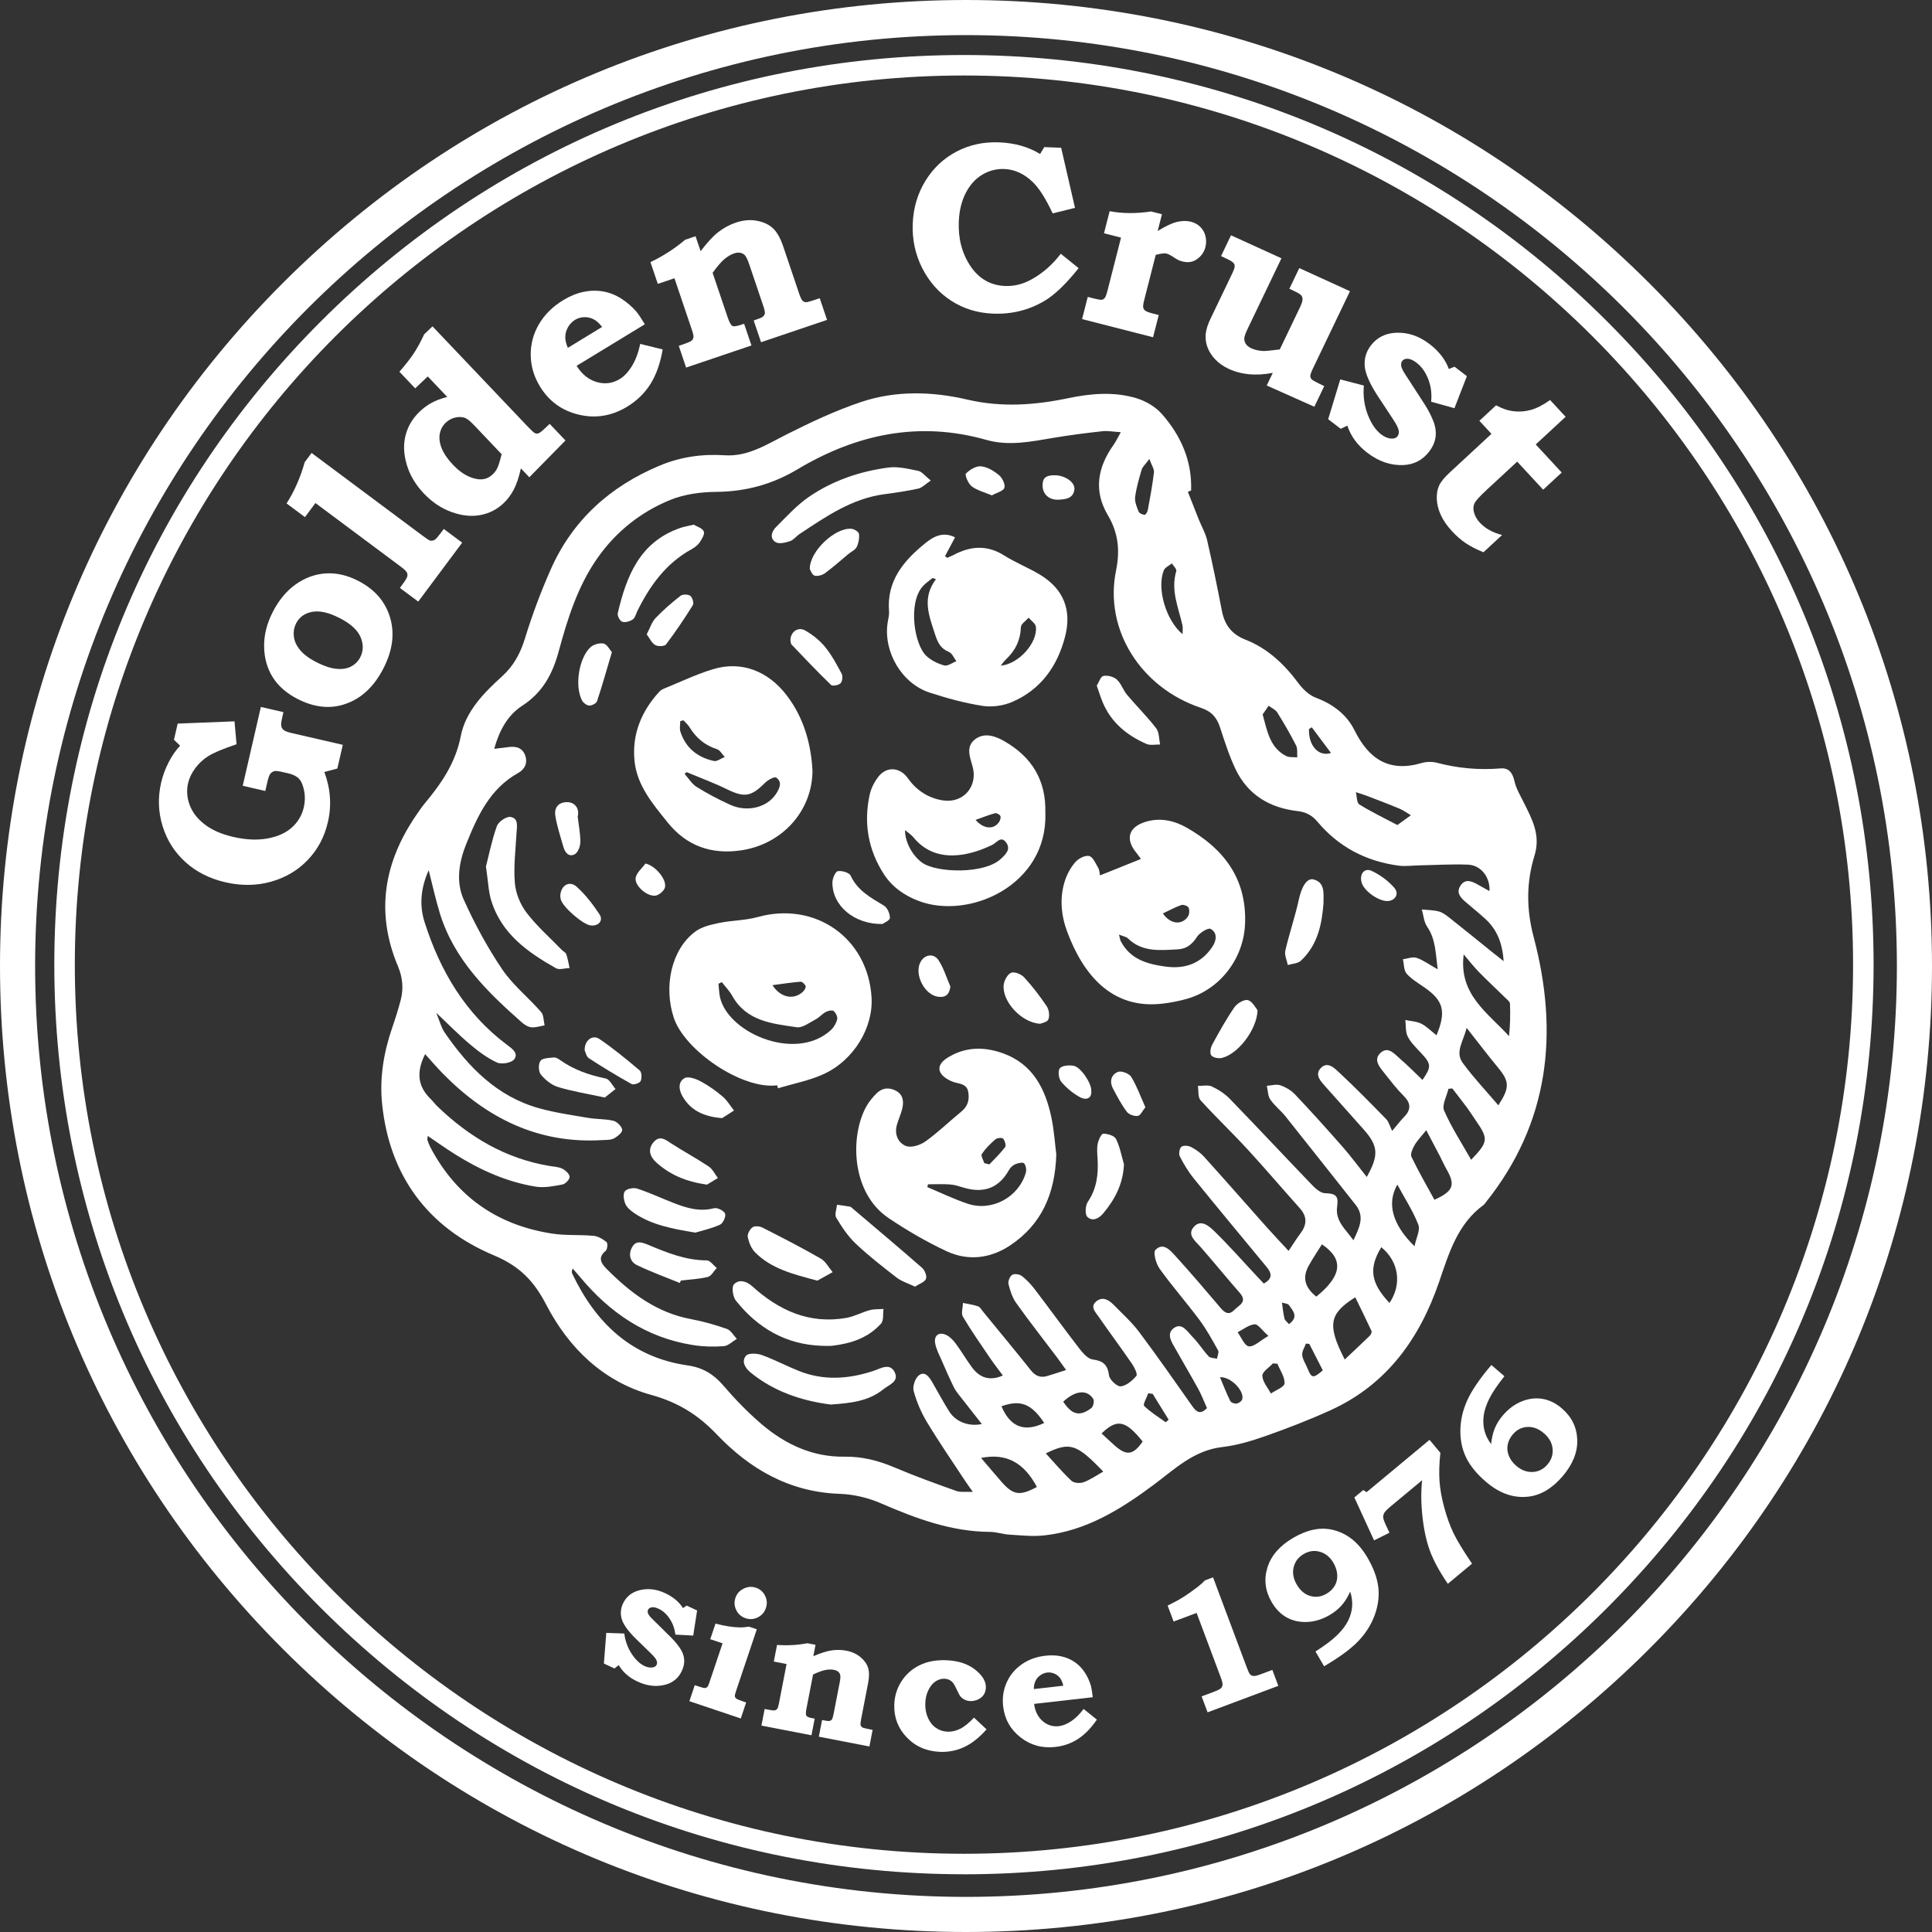 <?xml version="1.0" encoding="UTF-8"?>
<svg fill="#ffffff" xmlns="http://www.w3.org/2000/svg" viewBox="0 0 660.24 660.24">
  <rect x="0" y="0" width="660.24" height="660.24" fill="#333333" stroke="none"/>
  <g>
    <path d="M405.94,168.07c1.23,3.12,2.44,6.26,3.69,9.37,.96,2.41,2.33,4.71,2.9,7.2,1.84,7.99,3.48,16.04,5.04,24.1,.93,4.81,3.33,8.01,8.05,9.86,7.65,2.99,13.37,8.48,18.23,15.04,1.48,2,3.63,3.98,5.91,4.83,5.8,2.18,10.46,5.72,13.13,11.1,4.87,9.81,11.79,14.46,22.92,11.19,1.61-.47,3.57-.53,5.19-.1,7.19,1.88,14.43,2.56,21.85,1.93,2.74-.23,4.06,1.49,4.68,4.29,.56,2.53,1.97,4.89,3.15,7.26,2.86,5.75,5.91,11.17,3.72,18.26-2.81,9.12-2.83,18.23-.27,27.89,8.61,32.54,5.42,63.35-16.37,90.59-.23,.29-.42,.65-.71,.86-8.97,6.53-11.87,16.49-15.24,26.31-6.65,19.38-17.87,35.12-37.09,43.87-7.25,3.3-14.71,6.18-22.23,8.83-4.8,1.69-9.81,3.19-14.84,3.77-9.76,1.14-16.27,7.61-23.54,13.01-11.2,8.32-22.97,15.62-37.25,17.18-3.91,.43-7.93-.02-11.89-.26-2.23-.13-4.44-.93-6.66-.94-13.31-.08-25.37-4.61-37.36-9.81-4.34-1.88-9.3-3.04-14.02-3.2-17.12-.57-30.72-8.49-42.02-20.34-6.42-6.74-13.25-10.94-22.34-13.46-16.41-4.55-28.2-16-35.92-30.87-4.19-8.07-9.04-13.13-17.9-16.85-22.44-9.42-35.65-27.09-38.17-51.75-.91-8.87,.56-17.65,3.49-26.14,1.06-3.06,2.03-6.16,2.86-9.29,1.04-3.97,.67-7.78-.96-11.67-7.74-18.42-4.73-35.61,6.4-51.74,.85-1.23,1.68-2.49,2.63-3.64,5.73-6.88,10.66-13.9,12.47-23.2,1.63-8.37,7.8-14.71,14.04-20.35,4.07-3.68,6.33-7.93,7.92-13.11,2.45-7.97,5.39-15.83,8.76-23.46,7.47-16.9,20.34-28.44,37.24-35.51,7.1-2.97,14.51-4.05,22.31-3.53,7.8,.52,14.24-3.68,20.95-7.07,8.32-4.19,16.83-8.22,25.64-11.16,11.84-3.95,24.21-3.61,36.26-.8,11.63,2.71,22.97,1.91,34.43-.48,7.75-1.62,15.66-2.31,23.33,0,3.17,.96,6.5,2.9,8.67,5.35,6.53,7.4,10.4,16.06,10.03,26.2-.36,.14-.72,.28-1.08,.42Zm103.07,136.43c.29-4.79-2.96-8.85-7.38-9.02-5.55-.21-11.12,.14-16.68,.25-2.36,.05-4.77,.4-7.09,.08-11.07-1.5-20.41-6.39-27.62-14.98-1.9-2.26-3.95-3.32-6.94-3.67-9.38-1.09-16.84-5.52-21.02-14.22-2.19-4.56-3.74-9.46-5.32-14.29-1.12-3.43-2.86-5.52-6.57-6.76-20.63-6.91-33.11-26.78-29-46.88,1.43-6.99,.75-12.97-2.78-18.93-5.01-8.46-3.47-16.45,1.97-24.11,.81-1.13,1.39-2.42,2.44-4.27-2.61-.16-4.46-.54-6.25-.34-5.57,.62-11.14,1.32-16.66,2.25-7.65,1.29-15.33,2.91-22.99,.73-23.13-6.58-44.52-1.94-64.62,10.06-8.65,5.16-17.67,7.59-27.7,7.69-5.26,.05-10.86,.77-15.68,2.73-10.08,4.11-18.52,10.76-24.87,19.78-6.8,9.66-10.27,20.77-13.31,31.96-2.11,7.79-5.49,14.1-12.55,18.67-4.89,3.17-7.76,8.4-9.5,14.67,2.18-.27,3.64-.45,5.09-.62,2.46-.28,4.56,.3,5.48,2.83,.95,2.63-.12,4.79-2.4,6.06-9.65,5.37-13.88,14.71-17.72,24.23-2.48,6.14-3.62,12.91-.87,19.02,3.71,8.24,8.07,16.31,13.12,23.79,3.65,5.41,8.98,9.66,13.33,14.63,.93,1.06,.82,3.03,1.19,4.57-1.5,.25-3.02,.79-4.48,.66-1.15-.11-2.38-.87-3.29-1.67-11.87-10.46-23.1-21.45-27.98-37.15-1.42-4.56-2.42-9.25-3.86-14.86-2.86,6.42-3.17,12.22-1.37,17.84,5.31,16.61,13.88,31.15,28.12,41.81,1.74,1.3,4.08,2.92,2.45,4.99-.96,1.22-4.3,1.78-5.86,1.07-3.33-1.51-6.39-3.83-9.22-6.21-3.77-3.17-7.23-6.72-11.54-10.77,1.16,2.76,1.68,4.99,2.89,6.75,8.15,11.85,17.91,21.87,32.28,25.87,5.5,1.53,11.22,2.34,16.86,3.3,2.82,.48,5.77,.3,8.53,.98,1.24,.31,2.82,1.89,2.99,3.07,.12,.87-1.64,2.34-2.86,2.97-1.14,.58-2.67,.47-4.04,.56-21.87,1.31-39.49-7.55-54.43-22.78-2.05-2.09-3.96-4.34-6.02-6.61-3.15,6.28-2.46,11.14,1.91,15.35,.81,.78,1.46,1.71,2.27,2.49,10.83,10.44,23.26,17.87,38.32,20.38,1.47,.25,3.07,.29,4.36,.93,1.09,.54,2.45,1.76,2.53,2.77,.07,.84-1.42,2.44-2.42,2.63-3.01,.57-6.21,1.22-9.16,.75-9.98-1.62-19.07-5.74-27.6-11.08-3.1-1.94-6.08-4.08-9.3-6.26-.07,.7-.22,1.09-.12,1.4,.27,.83,.58,1.65,.98,2.42,8.87,16.91,22.89,26.67,41.64,29.56,4.65,.72,9.46,.32,14.16,.76,1.56,.15,3.19,1.12,4.44,2.15,.45,.37,.29,2.48-.28,2.95-2.94,2.39-1.47,4.42,.37,6.27,8.11,8.17,17.06,14.92,28.8,17.1,4.15,.77,8.26,1.95,12.24,3.35,1.36,.48,2.27,2.22,3.38,3.39-1.48,.88-2.92,2.38-4.46,2.5-3.46,.26-7.02,.17-10.44-.37-16.1-2.51-28.61-11.1-38.82-23.44-.77-.93-1.57-1.82-2.36-2.73-.4,.89-.35,1.39-.14,1.81,8.05,16.9,20.31,28.57,39.51,31.32,5,.72,8.72,2.93,12.01,6.76,4.05,4.71,8.41,9.24,13.13,13.27,8.08,6.91,17.48,11.3,28.29,11.14,6.2-.09,11.75,1.37,17.34,3.75,6.86,2.92,13.9,5.45,20.93,7.96,1.46,.52,3.22,.22,5.66,.33-1.34-1.92-2.13-3.01-2.87-4.13-4.31-6.56-8.77-13.03-12.82-19.75-1.97-3.28-3.54-6.93-4.53-10.61-.43-1.59,.54-4.43,1.84-5.39,2.08-1.52,3.52,.69,4.56,2.45,1.95,3.34,3.74,6.78,5.82,10.03,2.2,3.45,6.64,5.15,11.08,4.21-2.53-3.21-4.9-6.21-7.24-9.23-.82-1.06-1.73-2.11-2.31-3.31-1.47-3.01-2.82-6.08-4.15-9.15-.84-1.93-1.87-3.86-2.25-5.89-.5-2.74,1.38-4.07,3.87-2.82,1.26,.64,2.36,1.82,3.22,2.98,1.92,2.61,3.56,5.43,5.48,8.03,2.8,3.79,6.26,4.69,10.57,2.8-1.44-1.94-2.9-3.79-4.23-5.74-3.22-4.74-6.51-9.44-9.43-14.36-.68-1.15-.01-3.11,.04-4.7,1.72,.37,3.49,.59,5.14,1.16,.72,.25,1.22,1.21,1.77,1.89,5.45,6.66,10.95,13.29,16.32,20.02,1.54,1.93,3.26,2.59,5.55,1.91,1.98-.59,3.94-1.25,6.45-2.05-1.27-1.76-2.16-3.06-3.11-4.32-4.65-6.17-9.43-12.25-13.92-18.54-1.33-1.87-2.1-4.25-2.66-6.51-.23-.94,.45-2.64,1.26-3.15,.75-.48,2.5-.22,3.3,.39,1.66,1.27,3.13,2.86,4.41,4.53,5.14,6.75,10.11,13.62,15.3,20.33,1.18,1.53,2.87,3.46,4.52,3.67,3.6,.46,5.1,1.82,5.58,5.47,.2,1.48,2.74,3.84,4,3.71,1.93-.2,3.96-1.96,5.34-3.58,.47-.56-.64-2.86-1.46-4.06-3.74-5.45-7.69-10.75-11.46-16.18-1.07-1.54-3-3.39-.79-5.21,2.14-1.77,4.26-.55,5.94,1.17,2.96,3.04,6.17,5.9,8.7,9.27,6.21,8.28,12.13,16.78,18.09,25.24,1.42,2.02,2.75,3.23,5.1,.78-.96-2.14-1.79-4.36-2.91-6.42-2.51-4.59-5.2-9.08-7.75-13.65-1.32-2.36-3.47-5.31-.58-7.33,2.76-1.93,4.62,1.37,6.33,3.09,2.01,2.02,3.53,4.53,5.48,6.62,.58,.62,1.88,.57,2.85,.83,.15-.96,.75-2.18,.38-2.85-1.99-3.59-3.98-7.21-6.43-10.5-4.39-5.9-9.27-11.44-13.55-17.41-1.24-1.73-2.3-5.57-1.42-6.45,2.66-2.69,5.06,.16,6.81,2.08,5.29,5.8,10.37,11.8,15.46,17.78,1.43,1.69,2.85,2.56,4.64,.69,1.55-1.61,4.68-2.69,1.88-5.88-4.53-5.15-8.84-10.48-13.36-15.64-1.8-2.06-4.74-4.15-2.32-6.89,2.46-2.78,5.29-.19,7.1,1.57,4.81,4.69,9.27,9.75,13.86,14.67,.99,1.06,1.99,2.11,2.95,3.13,3.17-1.71,2.66-3.6,.99-5.63-8.32-10.09-16.7-20.14-24.93-30.3-1.86-2.3-3.42-4.89-4.76-7.53-.43-.84-.13-2.7,.54-3.28,.64-.55,2.38-.4,3.31,.08,1.63,.85,3.23,1.98,4.46,3.35,7.19,7.96,14.25,16.03,21.38,24.04,2.36,2.65,4.8,5.21,7.48,8.11,1.61-2.39,2.71-4.2,3.98-5.87,2.29-2.99,2.48-5.79-.16-8.73-5.99-6.68-11.79-13.52-17.86-20.12-5.24-5.69-10.86-11.03-16.05-16.76-.95-1.05-.63-3.25-.9-4.91,1.61,.03,3.44-.41,4.77,.21,2.23,1.03,4.43,2.46,6.14,4.22,9.46,9.76,18.73,19.69,28.15,29.48,1.17,1.21,2.82,2.69,4.29,2.75,3.68,.13,4.77,.8,4.24,4.5-.72,5.03,2.77,7.7,5.56,11.59,2.15-4.5,3.89-8.15,.74-12.12-7.98-10.05-15.9-20.14-23.91-30.16-1.63-2.04-3.78-3.69-5.25-5.83-.85-1.24-.81-3.09-1.17-4.67,1.54-.1,3.23-.64,4.58-.18,1.83,.62,3.71,1.71,5.04,3.11,5.56,5.88,10.98,11.9,16.32,17.98,2.83,3.23,5.38,6.7,8.2,10.24,4.2-7.44,3.94-10.6-1.05-16.23-4.3-4.86-8.64-9.69-12.95-14.54-1.67-1.88-3.94-4.11-1.7-6.45,2.36-2.46,4.75,.11,6.4,1.64,5.47,5.1,10.71,10.44,15.93,15.8,.91,.94,1.25,2.42,2.05,4.04,2.17-2.55,2.98-3.65,3.93-4.6,2.44-2.44,2.7-4.69,.06-7.31-2.38-2.37-4.44-5.07-6.53-7.7-1.7-2.14-4.09-4.74-1.32-7.16,2.59-2.25,4.78,.6,6.67,2.22,2.62,2.24,5.02,4.72,7.55,7.13,3.1-4.45,3-5.45-.29-9-1.69-1.83-3.59-3.6-4.72-5.76-.85-1.61-.61-3.79-.85-5.72,1.83,.39,3.83,.45,5.45,1.26,1.87,.94,3.41,2.56,5.21,3.97,3.38-8.14,2.36-11.83-4.01-16.28-2.14-1.5-4.5-2.86-6.2-4.78-1-1.13-.88-3.25-1.26-4.93,1.57-.2,3.32-.93,4.67-.48,2.28,.77,4.31,2.29,7.2,3.92-.72-5.55-.68-10.31-3.61-14.58-1.11-1.61-1.23-3.89-1.81-5.87,1.94,.2,3.93,.19,5.79,.67,1.27,.33,2.46,1.23,3.53,2.07,5.09,4.02,10.12,8.11,15.17,12.18,.96,.77,1.94,1.53,3.47,2.74-.42-6.29-2.34-10.88-6.32-14.5-2.12-1.93-4.36-3.74-6.54-5.6-1.79-1.53-3.51-3.26-1.88-5.72,1.66-2.5,3.88-1.5,5.94-.33,1.23,.7,2.48,1.38,3.94,2.19Zm3.03,73.22c3.97-6.11,3.86-8.17-.31-13.13-1.77-2.1-3.43-4.28-5.13-6.43-1.59-2.01-3.15-4.03-5.38-6.88-1.2,4.68-4.03,8.27-1.36,11.94,3.65,5.01,7.96,9.53,12.19,14.51Zm-11.84-51.54c-1.74,13.7,8.24,19.93,15.5,27.91,.39-3.8,.47-7.46,.32-11.11-.03-.68-.95-1.37-1.55-1.96-3-2.95-6.1-5.8-9.03-8.81-1.86-1.9-3.5-4.02-5.23-6.04Zm-10.01,83.83c6.43-2.88,7.22-5.03,4.24-10.26-.86-1.51-1.57-3.12-2.37-4.67-1.34-2.59-2.71-5.16-4.65-8.85-1.76,2.2-3.1,3.55-4.01,5.13-.68,1.18-1.51,3.02-1.05,3.97,2.41,5.01,5.2,9.84,7.84,14.67Zm-30.65,54.59c3.03-2.85,5.82-5.45,8.55-8.11,.39-.38,.79-1.24,.61-1.62-1.78-3.86-3.67-7.67-5.55-11.54-8.96,5.61-9.64,9.47-3.61,21.26Zm43.21-68.25c5.87-6.17,5.96-7.1,1.59-13.43-.99-1.43-1.91-2.91-2.94-4.31-1.66-2.24-3.39-4.44-5.09-6.65-.44,.04-.87,.08-1.31,.12-.57,2.51-2.32,5.53-1.49,7.44,2.5,5.76,5.99,11.09,9.25,16.84Zm-125.71,106.56c-9.08-9.43-11.35-10.29-19.65-6.23,2.86,3.11,5.64,6.43,8.78,9.37,.84,.79,2.92,.93,4.12,.49,2.26-.82,4.29-2.26,6.75-3.64Zm-41.78-4.69c2.43,2.84,4.65,5.48,6.91,8.08,4.08,4.68,6.33,5.01,12.18,1.85-4.49-8.39-10.45-11.63-19.09-9.92Zm114.57-55.11c8.81-7.14,9.48-12.82,1.92-17.87-1.5,2.41-3.1,4.77-4.48,7.24-2.28,4.09-1.41,7.47,2.57,10.63Zm-18.33-198.94c1.58,5.79,2.49,11.36,8.05,14.2,1.06,.54,2.51,.32,3.78,.45-.11-1.37,.17-2.93-.41-4.07-1.96-3.85-4.13-7.59-6.42-11.26-.62-1-1.95-1.55-2.96-2.31-.72,1.05-1.44,2.1-2.05,2.98Zm43.34,201.1c4.37-6.45,3.15-14.22-2.8-19.05-4.35,7.19-3.67,12.16,2.8,19.05Zm8.55-19.37c.56-2.8,2.03-5.51,1.31-7.37-1.8-4.66-4.6-8.93-7.17-13.69-3.72,6.42-1.67,13.7,5.87,21.06Zm-79.27-209.18c0-1.34,.15-2.2-.02-2.99-1.38-6.11-4.09-12.03-2.12-18.57,.2-.67-.97-1.75-1.5-2.63-.95,.78-2.36,1.37-2.76,2.38-2.47,6.05,.67,17.07,6.41,21.82Zm-27.67,273.15c1.62,1.49,3.04,2.83,4.5,4.13,4.06,3.6,6.33,3.26,9.54-1.37-5.82-7.24-8.71-7.92-14.04-2.76Zm101.08-207.92c2.02-1.46,3.32-2.4,4.62-3.34-1.27-.75-2.47-1.66-3.82-2.23-3.73-1.56-7.51-2.99-11.29-4.44-1.21-.46-2.46-.82-3.69-1.22,.37,1.44,.27,3.63,1.19,4.19,4.13,2.57,8.55,4.68,12.99,7.03Zm-120.68,204.33c-4.41-6.62-8.12-8.02-14.61-5.7,2.98,7.04,7.76,8.98,14.61,5.7Zm35.94-329.44c-1.41,1.9-2.34,2.67-2.63,3.63-.91,3.09-1.84,6.22-2.24,9.4-.2,1.59,.56,3.38,1.19,4.96,.24,.59,1.33,1.04,2.08,1.12,.3,.03,.95-1.04,1.07-1.68,.78-4.27,1.59-8.54,2.09-12.84,.13-1.14-.78-2.39-1.57-4.59Zm43.76,309.21l-1.54-.13c-1.29,1.42-3.67,2.87-3.62,4.24,.08,2.06,1.86,4.05,2.92,6.07,1.65-1.15,4.61-2.23,4.67-3.47,.12-2.18-1.53-4.46-2.43-6.7Zm-73.21,12.95c2.96,4.51,5.62,5.2,9.62,2.19,.66-.5,1.07-2.42,.65-3.1-2.09-3.37-6.16-2.93-10.26,.91Zm70.12-22.47c-2.21-1.96-3.57-4.08-4.71-3.97-2.01,.19-3.88,1.75-5.81,2.73,1.26,1.71,2.37,4.62,3.83,4.81,1.74,.22,3.78-1.89,6.7-3.57Zm13.99,2.74c-.39-.04-.77-.08-1.16-.12-.46,1.3-1.38,2.63-1.27,3.88,.13,1.53,1.14,2.98,1.75,4.47,1.46,3.57,1.9,3.66,5.29,.81-1.53-2.99-3.07-6.01-4.61-9.03Zm-30.54,11.38c1.25,2.97,2.26,5.6,3.51,8.11,.27,.55,1.44,.98,2.13,.9,.71-.09,1.7-.74,1.93-1.37,.99-2.68-3.7-7.86-7.57-7.64Zm-22.98,5.71c-.51-.08-1.01-.16-1.52-.24-.52,1.49-1.9,3.84-1.42,4.32,2.17,2.16,4.88,3.79,7.39,5.61l.99-.89c-1.81-2.93-3.63-5.87-5.44-8.8Zm54.36-227.81c-.32,.2-.64,.39-.96,.59-.21,5.53,3.18,9.59,7.52,8.18-2.26-3.03-4.41-5.9-6.56-8.77Zm-7.81,203.96c3.48-2.52,1.34-4.59,0-6.51-.4-.57-1.57-.58-2.39-.85,.27,1.82,.44,3.66,.86,5.44,.15,.63,.88,1.12,1.54,1.92Z"/>
    <path d="M360.98,394.5c-.41,13.58-5.13,24.03-15.8,31.12-6.72,4.47-14.4,5.4-21.76,1.94-6.85-3.21-13.48-7.07-19.76-11.3-12.86-8.66-13.2-28.08-7.6-38.15,.9-1.61,2.13-3.09,3.43-4.4,1.99-2.01,4.46-2.23,6.85-.86,2.46,1.41,2.55,3.85,1.93,6.28-.46,1.8-1.27,3.51-1.77,5.3-.91,3.23,.44,6.18,3.14,7.21,1.8,.68,4.87-.31,6.64-1.58,4.3-3.08,8.12-6.81,12.22-10.16,2.19-1.79,2.84-3.92,2.41-6.62-.41-2.6-2.4-2.83-4.35-3.31-.84-.21-1.66-.55-2.42-.97-3.89-2.11-4.2-5.03-.5-7.42,6.1-3.94,12.78-3.97,19.37-1.53,9.97,3.7,14.2,12.02,16.26,21.68,.96,4.48,1.24,9.11,1.71,12.76Zm-43.85,10.23c-.08,.32-.16,.64-.23,.95,4.61,1.92,9.13,4.14,13.86,5.7,8.26,2.73,17.35-2.24,19.8-10.6,.29-.98,.04-2.49-.58-3.21-.4-.46-2.05-.12-2.97,.27-.85,.36-1.71,1.12-2.16,1.93-3.5,6.32-8.72,8.11-15.49,6.11-1.55-.46-3.12-1-4.71-1.11-2.49-.19-5.01-.05-7.51-.05Zm19.23-7.23c.58,.14,1.16,.28,1.75,.42,1.83-1.95,3.79-3.8,5.39-5.92,.4-.54-.1-2.22-.71-2.89-.38-.41-2.05-.25-2.63,.25-1.72,1.49-3.38,3.15-4.64,5.02-.39,.58,.53,2.06,.85,3.12Z"/>
    <path d="M265.58,370.89c-11.94,1.58-31.6-11.88-35.31-23.05-3.5-10.55-.97-23.34,7.39-29.52,2.24-1.65,5.35-2.34,8.18-2.93,4.33-.89,8.88-.83,13.11-2,19.6-5.45,37.61,7.11,38.89,27.36,.66,10.39-6.04,21.63-16.48,26.36-4.88,2.21-10.3,3.23-15.47,4.79-.1-.34-.21-.68-.31-1.02Zm-18.91-35.26c-.38,.19-.76,.38-1.14,.56,.1,1.15,.18,2.3,.32,3.45,1.52,12.81,25.78,23.68,38.08,12.39,1.02-.94,1.84-2.35,2.16-3.69,.2-.84-.47-2.23-1.2-2.82-.51-.41-1.91-.11-2.68,.31-1.29,.7-2.3,1.93-3.61,2.61-2.04,1.07-4.37,2.9-6.32,2.61-8.37-1.24-17.18-2.01-22.04-10.72-.95-1.7-2.37-3.15-3.57-4.71Zm17.29,1.03c2.89,4.45,7.46,5.13,10.51,2.17,.47-.46,1.02-1.4,.84-1.85-.25-.65-1.17-1.53-1.75-1.49-3.1,.24-6.17,.73-9.6,1.18Z"/>
    <path d="M277.66,263.32c-.05,13.91-10.43,25.18-24.28,27.26-10.18,1.53-18.73-1.42-25.25-9.55-5.08-6.33-10.49-12.65-11.3-21.1-.87-8.98,2.35-16.82,8.41-23.47,.41-.45,.96-.84,1.52-1.07,5.61-2.28,11.11-4.93,16.87-6.69,9.73-2.96,18.91,.58,25.35,9.1,5.94,7.85,8.21,16.9,8.68,25.53Zm-43.01,.54c-.23,.2-.47,.4-.7,.6,1.36,1.51,2.46,3.43,4.12,4.46,3.67,2.29,7.54,4.32,11.48,6.11,5.83,2.65,12.63,.92,15.66-3.74,1.19-1.84,2.26-4.02,.03-5.57-.6-.42-2.9,.88-3.91,1.9-4.65,4.66-6.98,4.98-12.82,2.13-4.5-2.2-9.23-3.94-13.86-5.88Zm-1.11-17.72c-.36,.09-.71,.19-1.07,.28,0,1.2-.3,2.5,.05,3.59,1.78,5.6,5.87,8.82,11.44,10.05,1.09,.24,2.47-.89,3.72-1.38-.88-.91-1.6-2.31-2.66-2.65-4.15-1.33-7.16-3.87-9.39-7.53-.54-.88-1.38-1.58-2.09-2.36Z"/>
    <path d="M375.92,299.15c4.73-1.9,9.21-3.7,13.98-5.61-.62-.84-1.07-1.51-1.58-2.13-3.84-4.66-2.66-8.73,3.05-10.52,5-1.57,9.82-.51,14.09,1.91,12.67,7.18,20.61,17.36,20.03,32.84-.44,11.79-8.42,22.46-19.92,25.71-2.75,.78-5.59,1.33-8.43,1.65-17.35,1.97-27.06-10.11-32.47-24.68-2.04-5.49-2.63-11.49-.76-17.28,.75-2.31,1.99-4.62,3.58-6.43,1.08-1.23,3.35-2.4,4.73-2.08,1.29,.31,2.19,2.56,3.09,4.07,.42,.71,.42,1.67,.62,2.56Zm6.49,20.24c.32,1.27,.36,1.76,.56,2.16,3.21,6.3,9.09,7.93,15.43,8.78,6.61,.88,12.05-1.07,15.86-6.7,1.44-2.13,1.91-4.81-.53-6.19-.83-.47-3.74,1.28-4.65,2.69-1.64,2.55-3.55,4.13-6.51,4.29-6.04,.33-12.19,1.08-17.14-3.76-.55-.53-1.5-.65-3.01-1.27Zm15-7.23c2.56,3.76,6.53,4.07,8.55,1.05,.51-.76,.6-2.21,.22-3.04-.27-.59-1.81-1.12-2.5-.88-2.13,.74-4.13,1.86-6.27,2.87Z"/>
    <path d="M326.37,183.64c-1.29,2.42-2.35,4.41-3.41,6.4,.24,.2,.47,.39,.71,.59,.73-.32,1.48-.59,2.17-.96,5.81-3.1,11.48-3.54,17.34,.16,3.89,2.46,8.24,4.17,12.19,6.54,8.14,4.9,11.02,12.18,8.55,21.44-2.67,10.04-8.33,17.89-18.02,22.07-3.04,1.31-6.89,1.85-10.14,1.34-6.13-.95-12.2-2.61-18.11-4.55-9.48-3.12-15.73-13.81-14.34-23.69,.19-1.36,.62-2.74,.51-4.07-.86-10.49,5.08-17.36,12.47-23.35,2.82-2.28,6.09-3.97,10.07-1.93Zm-6.53,14.31c-.38-.15-.76-.29-1.13-.44-1.15,.96-2.45,1.8-3.43,2.92-5,5.72-2.88,19.83,1.3,23.73,1.65,1.54,3.93,2.66,6.12,3.25,1.16,.31,2.74-.92,4.13-1.45-.83-1.09-1.44-2.72-2.54-3.16-2.9-1.17-3.85-3.27-4.76-6.07-2.04-6.28-4.56-12.38,.32-18.77Zm22.15,29.53c6.07-.51,12.61-7.74,12.02-13.26-.12-1.12-1.62-2.09-2.49-3.13-.93,1.08-2.6,2.12-2.64,3.23-.18,4.52-1.95,8.1-5.19,11.11-.58,.54-1.02,1.22-1.69,2.04Z"/>
    <path d="M357.24,277.86c.79,24.65-26.02,36.58-43.31,30.03-4.96-1.88-9.1-4.83-11.92-9.22-5.36-8.33-6.92-17.51-4.79-27.17,.47-2.11,1.57-4.24,2.89-5.98,2.89-3.8,7.49-3.34,10.17,.47,2.89,4.11,7.03,6.79,11.97,7.54,7.04,1.07,12.06-4.89,10.09-11.7-.95-3.3-2.34-6.81,.98-9.26,3.19-2.34,6.86-1.02,9.9,.73,9.26,5.31,14.34,13.2,14.01,24.57Zm-47.95,5.81c-.06,4.19,2.65,8.94,6.01,11.25,4.86,3.35,21.04,3.87,26.7-1.38,1.7-1.58,3.56-3.32,1.8-5.68-1.75-2.34-3.23,.16-4.73,.88-7.6,3.68-19.28,6.76-26.91-2.58-.67-.83-1.63-1.43-2.87-2.49Zm24.11-3.47c2.92,3.33,6.36,3.27,8.07,.64,.36-.55,.62-1.5,.38-2-.25-.51-1.28-1.06-1.8-.93-2.07,.55-4.08,1.37-6.65,2.28Z"/>
    <path d="M166.06,296.16c1.01-3.93,2.01-9.02,3.74-13.85,.53-1.48,3.21-3.34,4.63-3.13,2.86,.42,2.22,3.27,2.09,5.53-.32,5.69-1.05,11.44-.57,17.07,.3,3.5,1.86,7.33,4,10.13,3.5,4.59,7.94,8.48,11.99,12.66,.52,.54,1.37,.92,1.59,1.54,.52,1.51,.76,3.13,1.12,4.7-1.57,.05-3.48,.72-4.65,.07-9.57-5.39-18.44-11.65-22.02-22.76-1.08-3.36-1.16-7.05-1.91-11.95Z"/>
    <path d="M280.74,459.91c-12.23-.45-21.83-6.09-29.29-15.48-1.03-1.3-1.48-4.63-.63-5.52,1.72-1.8,4.24-1.16,6.27,.68,9.11,8.25,19.49,12.98,32.08,10.8,2.75-.48,5.31-1.91,8.03-2.65,1.5-.41,3.15-.3,4.73-.42-.25,1.71,.11,3.96-.86,5.03-4.37,4.85-10.26,6.8-16.6,7.54-1.23,.14-2.49,.02-3.74,.02Z"/>
    <path d="M318.08,164.22c-1.96,1.31-2.99,2.47-4.22,2.74-3.77,.82-7.6,1.41-11.43,1.9-11.2,1.42-20.13,7.65-29.18,13.63-1.14,.75-2.05,2.04-3.27,2.44-1.56,.51-3.76,1.06-4.91,.35-2.13-1.31-1.4-3.65,.12-5.16,3.61-3.58,7.08-7.46,11.23-10.31,8.12-5.57,17.38-8.73,27.11-10.02,3.33-.44,6.91,.43,10.28,1.13,1.29,.27,2.33,1.75,4.27,3.31Z"/>
    <path d="M283.89,479.99c-9.58-1.24-19.19-4.26-27.37-10.94-1.91-1.56-3.23-3.82-1.57-5.76,.81-.95,3.72-.82,5.35-.24,4.32,1.55,8.4,3.73,12.66,5.44,8.48,3.4,16.99,2.82,25.53,0,2.43-.8,5.62-2.92,7.28,.5,1.54,3.18-2.01,4.25-3.94,5.81-5.03,4.07-11.1,4.7-17.94,5.19Z"/>
    <path d="M237.07,179.29c1.06,.65,2.92,1.16,3.44,2.3,.41,.88-.65,2.67-1.43,3.8-.68,.98-1.78,1.77-2.85,2.36-8.68,4.8-14.13,12.4-18.41,21.03-.5,1-.76,2.35-1.57,2.9-.98,.67-2.57,1.13-3.61,.8-.78-.25-1.73-2.05-1.53-2.91,2.98-12.75,7.55-24.42,21.44-29.17,1.28-.44,2.63-.65,4.53-1.1Z"/>
    <path d="M312.66,439.69c-2.33-1.12-4.54-1.77-6.23-3.08-4.82-3.72-9.64-7.48-14.05-11.66-2.64-2.5-4.73-5.69-6.62-8.84-.62-1.04,.14-2.91,.27-4.4,1.49,.21,2.99,.39,4.48,.66,.33,.06,.61,.41,.9,.65,7.93,6.73,15.9,13.42,23.73,20.28,.91,.8,1.7,2.85,1.29,3.77-.5,1.13-2.31,1.69-3.77,2.63Z"/>
    <path d="M237.63,421.23c-7.83-1.29-14.79-2.57-20.83-6.63-1.21-.81-2.51-1.89-3.07-3.15-.57-1.29-.89-3.43-.19-4.34,.69-.9,2.98-1.32,4.22-.92,4.12,1.35,8.07,3.2,12.12,4.79,4.54,1.78,9.07,3.24,14.13,1.92,1.1-.29,3.37,.83,3.78,1.84,.38,.92-.69,3.3-1.71,3.77-2.88,1.32-6.06,2-8.46,2.73Z"/>
    <path d="M279.31,437.65c-8.21-2.2-15.65-4.02-21.24-9.65-1.31-1.32-2.14-3.36-2.53-5.22-.21-1.01,.69-2.68,1.61-3.36,.73-.54,2.43-.4,3.38,.08,6.72,3.41,13.42,6.86,19.96,10.61,1.68,.97,2.72,3.06,4.06,4.63-1.92,1.07-3.84,2.13-5.23,2.9Z"/>
    <path d="M452.29,308.68c-.52,6.86-1.86,14.17-7.73,19.64-1.04,.97-2.95,1.01-4.46,1.47-.32-1.64-1.21-3.42-.86-4.91,1.37-5.92,3.37-11.69,4.66-17.63,.91-4.15,2.71-7.35,5.05-6.7,3.8,1.06,3.38,4.4,3.34,8.11Z"/>
    <path d="M374.81,234.3c.71-1.11,1.3-3.09,2.26-3.3,1.42-.3,3.5,.24,4.58,1.22,1.5,1.36,2.16,3.61,3.5,5.21,3.25,3.87,6.88,7.45,9.96,11.45,1.06,1.38,.94,3.67,1.35,5.55-1.58-.04-3.36,.38-4.7-.21-6.67-2.93-12.07-7.33-14.95-14.27-.71-1.7-1.24-3.48-2.01-5.65Z"/>
    <path d="M384.1,397.88c-.28,6.68-3.06,11.96-7.08,16.77-1.55,1.86-3.74,2.86-5.44,1.19-.86-.84-.68-3.86,.17-5.12,3.05-4.52,3.64-9.41,3.34-14.6-.1-1.74-.29-3.53,.03-5.21,.25-1.3,1.22-3.47,1.9-3.48,1.49-.03,3.8,.68,4.36,1.79,1.34,2.67,1.87,5.76,2.72,8.67Z"/>
    <path d="M232.32,438.44c-4.89-2-9.87-3.79-14.62-6.08-2.39-1.15-3.04-3.69-1.7-6.12,1.37-2.48,3.46-1.69,5.54-.82,6.42,2.67,12.83,5.31,20.01,5.3,1.12,0,2.25,1.69,3.38,2.6-1,1.06-1.83,2.75-3.02,3.05-2.99,.75-6.14,.87-9.23,1.24-.12,.28-.25,.56-.37,.84Z"/>
    <path d="M301.57,315.77c-9.71,.14-17.17-6.31-17.1-14.19,.01-1.36,.97-3.68,1.83-3.86,1.36-.28,3.91,.48,4.39,1.52,2.39,5.16,6.93,7.55,11.41,10.26,1.16,.7,2.05,2.78,2.01,4.2-.02,.87-2.03,1.69-2.55,2.08Z"/>
    <path d="M206.67,375.07c-5.91-1.28-11.06-2.1-16.01-3.61-2.21-.67-4.35-2.44-5.84-4.26-.83-1.01-.89-3.64-.12-4.68,.72-.98,2.96-.97,4.56-1.14,.65-.07,1.45,.39,2.04,.81,4.73,3.39,10.04,5.21,15.71,6.38,1.31,.27,2.24,2.34,3.35,3.58-1.29,1.02-2.58,2.05-3.68,2.92Z"/>
    <path d="M241.61,404.83c-7.25-1-12.74-3.43-17.37-7.61-2.12-1.92-3.01-4.44-.86-6.92,2.15-2.48,4.1-.78,6.16,.55,4.15,2.68,8.52,5.02,12.63,7.77,1.34,.89,2.13,2.61,3.17,3.95-1.46,.89-2.92,1.77-3.73,2.26Z"/>
    <path d="M429.76,345.23c-.24,6.86-6.93,15.23-12.36,16.34-1.11,.23-2.99-.19-3.5-.96-.53-.82-.18-2.62,.39-3.67,2.37-4.34,4.77-8.69,7.58-12.75,.92-1.33,3.36-2.76,4.61-2.4,1.57,.45,2.63,2.69,3.28,3.44Z"/>
    <path d="M270.12,218.8c.01-2.85,2.61-4.71,5-3.36,2.53,1.43,4.97,3.37,6.81,5.61,2.27,2.76,4,6,5.69,9.18,.45,.84,.27,2.62-.36,3.26-.66,.67-2.75,1.07-3.25,.59-4.62-4.47-9.06-9.13-13.49-13.8-.37-.39-.32-1.17-.4-1.48Z"/>
    <path d="M355.45,349.87c-6.56-.42-13.12-7.84-12.44-13.38,.19-1.51,1.34-3.6,2.57-4.07,1.15-.43,3.44,.51,4.43,1.59,2.82,3.08,5.39,6.42,7.71,9.89,.77,1.16,1.06,3.23,.55,4.47-.39,.96-2.35,1.28-2.82,1.5Z"/>
    <path d="M209.1,222.89c-1.8,6.06-3.3,11.43-5.06,16.71-.25,.76-1.75,1.55-2.65,1.52-.86-.03-2.04-.91-2.48-1.74-2.57-4.82-1.14-14.45,2.87-18.19,1.05-.98,3.15-1.56,4.53-1.25,1.19,.27,2.02,2.07,2.8,2.95Z"/>
    <path d="M246.75,382.11c-6.49-.53-10.74-2.75-13.47-7.38-1.3-2.2-1.67-4.97,.66-6.29,1.25-.71,3.86,.23,5.5,1.1,2.68,1.43,5.21,3.24,7.54,5.21,1.53,1.3,2.58,3.15,3.85,4.76-1.63,1.04-3.26,2.09-4.07,2.61Z"/>
    <path d="M221.01,216.77c1.13-2.14,1.72-4.19,3.02-5.55,2.62-2.76,5.53-5.26,8.53-7.61,.73-.57,2.59-.54,3.33,.01,.73,.55,1.31,2.49,.89,3.17-2.87,4.61-5.91,9.12-9.18,13.45-.51,.67-2.77,.73-3.7,.19-1.21-.72-1.9-2.32-2.9-3.66Z"/>
    <path d="M276.74,194.51c-.14-6.18,8.85-14.42,14.34-13.79,.92,.11,2.39,1.06,2.47,1.74,.16,1.47-.14,3.17-.8,4.5-.5,1-1.86,1.57-2.81,2.36-2.66,2.2-5.22,4.52-7.99,6.55-.94,.69-2.54,1.14-3.59,.84-.85-.25-1.33-1.78-1.61-2.2Z"/>
    <path d="M199.8,358.93c-.08-3.44,2.69-5.47,5.07-3.85,4.8,3.28,9.32,6.98,13.76,10.75,.69,.59,.76,2.63,.29,3.62-.33,.71-2.38,1.39-3.07,1.01-4.97-2.76-9.85-5.72-14.61-8.82-.88-.57-1.14-2.1-1.44-2.71Z"/>
    <path d="M197.43,279.09c.33,2.92,.93,5.84,.89,8.76-.02,1.43-.85,3.57-1.95,4.11-2.15,1.06-3.35-.78-3.9-2.73-.97-3.44-2.11-6.87-2.69-10.38-.43-2.62,.84-4.65,3.88-4.73,2.67-.07,4.5,2.08,3.76,4.98Z"/>
    <path d="M191.47,306.22c.1-3.64,3.11-5.44,5.6-3.19,3,2.71,5.56,6.02,7.79,9.41,1.44,2.19-.35,4.15-3.03,3.81-2.66-.33-9.46-6.23-10.18-8.84-.13-.47-.15-.98-.18-1.19Z"/>
    <path d="M391.42,378.39c-.97,1.18-1.66,2.83-2.58,2.96-1.19,.18-3.06-.47-3.77-1.42-1.85-2.47-3.3-5.25-4.75-7.99-1.25-2.37-.56-4.75,1.76-5.64,1.17-.45,3.8,.56,4.49,1.69,1.92,3.13,3.17,6.66,4.85,10.4Z"/>
    <path d="M324.79,337.17c-.39,2.86-1.8,3.8-4.25,3.45-4.59-.66-8.12-7.53-6.05-11.71,1.35-2.72,4.58-3.33,6.27-.73,1.77,2.72,2.72,5.97,4.03,8.99Z"/>
    <path d="M338.95,169.28c-2.5-1.05-4.98-1.66-6.86-3.06-1.19-.89-2.44-3.89-1.99-4.37,1.26-1.34,3.46-2.65,5.16-2.49,2.14,.2,4.4,1.57,6.13,3.01,1.13,.94,2.22,3.15,1.85,4.33-.35,1.13-2.61,1.66-4.28,2.58Z"/>
    <path d="M372.93,372.62c.27,3-1.93,3.37-3.79,2.37-2.43-1.31-4.7-3.2-6.48-5.31-.88-1.04-1.2-3.73-.48-4.6,.79-.96,3.15-1.13,4.69-.87,2.4,.4,6.03,5.76,6.07,8.41Z"/>
    <path d="M474.08,307.92c-2.98,.03-7.78-3.34-8.69-6.11-.96-2.92,.76-5.37,3.31-4.21,2.9,1.32,5.69,3.39,7.78,5.79,1.83,2.1,.28,4.5-2.4,4.53Z"/>
    <path d="M220.59,295.1c3.36,.73,7.31,5.42,6.65,8.16-.29,1.19-2.12,2.73-3.35,2.83-3.03,.25-7.22-3.66-6.64-6.21,.4-1.76,2.18-3.2,3.34-4.78Z"/>
    <path d="M360.33,162.41c3.6-.03,7.18,2.42,6.83,4.93-.43,3.05-3.03,3.3-5.41,3.42-3.22,.17-5.41-1.84-5.46-4.77-.04-2.6,1.04-3.56,4.04-3.58Z"/>
  </g>
  <g>
    <path d="M82.95,268.52l6.2-26.93,7.71,1.78-.46,2.02c-.3,1.32-.39,2.25-.27,2.79,.12,.54,.42,.99,.88,1.35,.46,.36,1.41,.7,2.86,1.03l17.28,3.98-1.87,8.1-4.44,1.18c1.06,2.85,1.7,5.7,1.9,8.55s-.02,5.71-.69,8.58c-1.16,5.03-3.44,9.33-6.85,12.9-3.4,3.57-7.58,6.05-12.54,7.45-4.96,1.4-10.17,1.46-15.62,.21-5.4-1.25-9.97-3.55-13.69-6.92s-6.32-7.48-7.8-12.32-1.64-9.78-.49-14.78c.56-2.42,1.43-4.77,2.6-7.04,1.17-2.27,2.47-4.14,3.9-5.61l-2.11-2.03,1.27-5.53,19.42-.77,.7,7.82c-4.58,1.56-7.76,2.88-9.54,3.99-1.78,1.1-3.29,2.49-4.54,4.16-1.25,1.67-2.07,3.39-2.48,5.15-.58,2.5-.39,5.01,.56,7.52,.95,2.51,2.67,4.72,5.16,6.62,2.49,1.91,5.71,3.31,9.67,4.23,4.35,1,8.28,1.18,11.79,.53,3.51-.65,6.29-1.92,8.35-3.8,2.06-1.89,3.4-4.17,4.02-6.86,.44-1.9,.47-3.79,.1-5.66-.37-1.88-.96-3.24-1.76-4.09-.8-.85-2.01-1.46-3.62-1.83l-2.02-.46c-1.4-.32-2.3-.43-2.71-.33-.59,.17-1.07,.47-1.42,.9-.35,.43-.69,1.36-1.02,2.79l-.72,3.12-7.71-1.78Z"/>
    <path d="M93.19,209.18c2.11-4.12,4.75-7.29,7.93-9.53,3.18-2.23,6.58-3.46,10.21-3.69,3.63-.23,7.31,.61,11.04,2.52,5.64,2.88,9.28,7.05,10.92,12.51,1.64,5.46,.9,11.25-2.23,17.37-3.19,6.24-7.5,10.29-12.92,12.17-5.19,1.84-10.67,1.29-16.43-1.66-3.78-1.93-6.62-4.41-8.51-7.43-1.89-3.02-2.87-6.49-2.94-10.42-.07-3.93,.91-7.88,2.94-11.85Zm7.99,3.9c-.7,1.37-.95,2.87-.75,4.49,.2,1.62,.93,3.17,2.18,4.65,1.25,1.48,3.1,2.84,5.56,4.1,2.53,1.29,4.79,2.04,6.78,2.24,1.99,.2,3.68-.07,5.06-.81s2.42-1.79,3.12-3.17c1.08-2.12,1.12-4.4,.1-6.83s-3.42-4.62-7.2-6.55c-3.66-1.87-6.77-2.58-9.34-2.11-2.56,.47-4.41,1.8-5.53,3.99Z"/>
    <path d="M106.49,154.8l38.06,28.37c1.28,.95,2.08,1.47,2.4,1.54,.55,.17,1.11,.07,1.7-.31,.37-.23,1.09-1.06,2.16-2.49l.85-1.14,6.28,4.68-15.01,20.14-6.28-4.68,.92-1.24c.97-1.3,1.51-2.2,1.62-2.69,.11-.49,.05-.95-.17-1.4-.23-.44-.96-1.12-2.2-2.04l-29.02-21.63-3.59,4.81-6.28-4.68c2.63-4.08,4.7-8.78,6.21-14.1l2.35-3.16Z"/>
    <path d="M147.8,111.53l32.51,34.21c1.29,1.35,2.12,2.12,2.51,2.29,.39,.17,.79,.19,1.2,.06,.41-.13,1.23-.78,2.45-1.93l1.38-1.31,5.39,5.68-12.35,12.57-2.88-3.03c-.67,2.99-1.47,5.38-2.41,7.19-.94,1.8-2.1,3.37-3.49,4.69-2.26,2.14-4.91,3.5-7.97,4.07-3.06,.57-6.33,.23-9.83-1.04-3.5-1.27-6.64-3.37-9.44-6.31-2.83-2.98-4.79-6.26-5.86-9.85-1.07-3.59-1.21-6.94-.41-10.05,.8-3.11,2.42-5.82,4.85-8.14,1.26-1.19,2.6-2.18,4.04-2.97,1.44-.79,3.22-1.46,5.34-2.02l-6.65-7-4.29,4.08-5.39-5.68c2.2-2.54,3.89-4.71,5.06-6.52,1.17-1.8,2.3-3.9,3.39-6.27l2.85-2.71Zm23.64,43.7l-9.36-9.85c-1.17-1.23-2.09-2.02-2.75-2.37-.93-.5-2.07-.63-3.42-.39-1.36,.24-2.54,.85-3.57,1.82-1.06,1.01-1.74,2.26-2.04,3.75-.3,1.5-.09,3.15,.63,4.97,.72,1.82,2.01,3.71,3.87,5.67,2.59,2.73,5.27,4.34,8.03,4.85,2.15,.42,4-.1,5.53-1.56,.67-.63,1.2-1.35,1.59-2.16,.39-.8,.89-2.39,1.49-4.75Z"/>
    <path d="M218.81,117.53l7.66,1.89c-.83,4.78-2.23,8.73-4.21,11.85-1.98,3.12-4.61,5.68-7.89,7.68-5.27,3.21-10.79,4.13-16.57,2.75-5.78-1.37-10.21-4.59-13.29-9.65-2.03-3.33-3.07-6.86-3.14-10.61-.06-3.75,.86-7.27,2.77-10.58,1.91-3.3,4.69-6.06,8.31-8.27,2.31-1.41,4.62-2.35,6.92-2.84,2.3-.48,4.54-.54,6.73-.15,2.18,.38,4.24,1.19,6.19,2.43,1.94,1.24,3.65,2.71,5.13,4.4,.72,.86,1.7,2.32,2.95,4.38l-23.32,14.21c1.83,2.91,4.14,4.76,6.92,5.55,2.78,.79,5.38,.45,7.81-1.03,1.55-.94,2.95-2.44,4.2-4.49,1.25-2.05,2.19-4.56,2.82-7.54Zm-13.03-5.79c-1.01-1.29-2-2.18-2.99-2.67-.98-.49-2.04-.72-3.18-.68-1.13,.04-2.17,.34-3.09,.91-.97,.59-1.76,1.41-2.37,2.44-.61,1.04-.93,2.14-.97,3.3-.04,1.16,.26,2.44,.88,3.83l11.71-7.14Z"/>
    <path d="M237.7,80.73l1.73,5.11c2.23-2.95,4.25-5.14,6.07-6.55,1.82-1.41,3.81-2.49,5.96-3.21,2.49-.84,4.86-1.06,7.13-.65,2.26,.41,4.1,1.25,5.5,2.53,1.4,1.28,2.6,3.37,3.57,6.27l5.4,15.99c.46,1.36,.85,2.2,1.17,2.52,.32,.32,.72,.5,1.19,.54,.35,.02,1.29-.22,2.83-.74l1.88-.64,2.51,7.42-22.56,7.63-2.51-7.42c1.71-.61,2.66-.97,2.84-1.09,.58-.4,.9-.83,.97-1.31,.07-.48-.13-1.4-.59-2.75l-4.76-14.08c-.61-1.82-1.2-2.93-1.77-3.34-.92-.69-2.04-.81-3.38-.36-1.1,.37-2.2,1.01-3.29,1.92-1.09,.91-2.45,2.48-4.06,4.71l5.15,15.24c.56,1.66,1.09,2.63,1.58,2.89,.49,.26,1.42,.16,2.79-.3l1.24-.42,2.51,7.42-22.33,7.55-2.51-7.42,1.11-.38c1.77-.6,2.84-1.04,3.21-1.34,.37-.3,.6-.67,.69-1.13,.09-.46-.06-1.25-.44-2.37l-6.04-17.88-5.69,1.92-2.51-7.42c4.41-2.13,8.35-4.67,11.82-7.64l3.57-1.21Z"/>
    <path d="M356.89,50.27l5.75,.23,4.73,20.54-7.63,1.88c-2.32-4.94-4.54-8.47-6.68-10.58-2.97-2.91-6.25-4.44-9.85-4.58-2.62-.11-5.1,.52-7.45,1.89-2.34,1.37-4.24,3.44-5.69,6.23-1.45,2.78-2.26,6.08-2.41,9.89-.23,5.81,1.1,10.87,4,15.19,2.9,4.31,6.84,6.57,11.81,6.77,3.16,.13,6.24-.65,9.23-2.35,3.74-2.1,7.01-4.98,9.81-8.66l6.1,4.92c-4.3,5.4-8.19,9.13-11.65,11.18-5.35,3.17-11.22,4.62-17.63,4.36-5.32-.21-10.08-1.69-14.29-4.42-4.21-2.73-7.5-6.44-9.88-11.14-2.38-4.7-3.46-9.76-3.24-15.2,.22-5.41,1.67-10.28,4.34-14.63,2.68-4.34,6.22-7.67,10.63-9.99,4.41-2.31,9.26-3.36,14.55-3.15,5.38,.22,10.04,1.54,14,3.98l1.44-2.38Z"/>
    <path d="M397.08,73.25l-1.46,5.7c2.66-1.66,4.87-2.7,6.61-3.11,1.74-.41,3.32-.43,4.74-.07,1.29,.33,2.36,.92,3.22,1.77,.86,.85,1.45,1.9,1.76,3.15,.31,1.25,.3,2.51-.02,3.76-.42,1.65-1.35,3.01-2.78,4.06-1.43,1.06-3.13,1.34-5.1,.83-.53-.13-.98-.29-1.37-.48-.39-.18-1.18-.66-2.38-1.45-.63-.38-1.17-.63-1.61-.75-.68-.17-1.92-.03-3.72,.43l-3.93,15.37c-.33,1.31-.45,2.19-.36,2.63,.1,.44,.34,.81,.74,1.11,.4,.3,1.34,.64,2.84,1.02l1.73,.44-1.94,7.59-24.26-6.2,1.94-7.59,2.02,.52c1.45,.37,2.38,.52,2.77,.46s.74-.27,1.02-.62c.29-.35,.6-1.2,.95-2.56l4.61-18.05-5.82-1.49,1.93-7.55c4.34,.83,9.06,.86,14.17,.1l3.7,.94Z"/>
    <path d="M420.68,80.41l17.24,7.86-11.39,23.75c-.81,1.68-1.24,2.85-1.3,3.52-.06,.66,.1,1.3,.48,1.92,.38,.62,.98,1.12,1.81,1.52,1.22,.58,2.65,.91,4.3,.98,.65,.01,2.5-.17,5.53-.54l6.84-14.27c.6-1.24,.91-2.14,.93-2.7,.03-.56-.1-1.03-.36-1.41-.27-.38-.93-.83-1.99-1.34l-2.14-1.02,3.39-7.06,17.32,7.9-12.56,26.2c-.66,1.37-.99,2.26-1,2.69-.01,.43,.12,.81,.4,1.14s1.09,.81,2.43,1.46l1.94,.93-3.39,7.06-16.27-7.26,2.07-4.32c-2.9,.56-5.63,.71-8.18,.47-2.55-.25-4.92-.9-7.11-1.95-1.75-.84-3.23-1.9-4.43-3.18-1.2-1.28-2.07-2.64-2.6-4.08s-.74-2.93-.61-4.45c.13-1.53,.68-3.3,1.66-5.33l7.23-15.07c.67-1.39,1.01-2.31,1.02-2.75,.02-.44-.12-.84-.4-1.2-.28-.36-1.02-.83-2.23-1.4l-2.03-.97,3.39-7.06Z"/>
    <path d="M497.07,125.32l4.22,3.23-4.25,10.95-7.96-2.21c.27-2.76-.06-5.34-1-7.74-.94-2.4-2.26-4.26-3.98-5.58-1.14-.87-2.13-1.33-2.99-1.37-.85-.04-1.49,.21-1.9,.74-.34,.45-.47,1.02-.37,1.71s.61,1.73,1.53,3.11l6.44,9.94c1.14,1.76,2.11,3.61,2.91,5.55,.8,1.94,1.09,3.79,.88,5.56-.21,1.76-.94,3.46-2.19,5.1-2.24,2.92-5.19,4.46-8.85,4.62-4.3,.18-8.4-1.22-12.31-4.21-3.35-2.57-5.62-5.65-6.81-9.26l-2.26,1.08-4.29-3.28,4.13-13.6,8.06,2.09c-.3,3.55,.14,6.86,1.33,9.94s2.72,5.33,4.59,6.76c1.16,.89,2.34,1.37,3.55,1.44,.93,.03,1.62-.24,2.06-.82,.38-.49,.5-1.15,.38-1.96-.13-.81-.78-2.11-1.97-3.91l-5.11-7.75c-2.81-4.3-4.32-7.74-4.53-10.34-.21-2.6,.49-4.95,2.1-7.05,2.07-2.71,4.9-4.15,8.48-4.34,4.08-.21,7.94,1.07,11.57,3.85,3.22,2.47,5.42,5.31,6.6,8.53l1.92-.78Z"/>
    <path d="M535.03,142.44l-10.21,9.45,8.88,9.59-6.34,5.87-8.88-9.59-10.36,9.59c-2.34,2.17-3.73,3.68-4.17,4.55s-.54,1.82-.31,2.86c.29,1.39,.97,2.66,2.04,3.81,1.89,2.04,4.44,3.46,7.65,4.26l-6.37,5.9c-2.41-.97-4.43-2.01-6.05-3.1s-3.19-2.46-4.7-4.09c-1.71-1.85-2.99-3.7-3.83-5.55-.85-1.85-1.3-3.68-1.37-5.48s.21-3.35,.82-4.63c.61-1.29,1.84-2.79,3.69-4.49l14.17-13.12-4.13-4.47,5.72-5.29c1.99,1.11,3.98,1.79,6,2.03,2.01,.24,4.01,.08,5.99-.49,1.98-.56,4.14-1.68,6.46-3.35l5.32,5.75Z"/>
  </g>
  <g>
    <path d="M234.67,548.7l3.56,1.66-1.33,8.58-6.1-.33c-.24-2.03-.89-3.84-1.95-5.43-1.06-1.59-2.31-2.72-3.76-3.39-.96-.45-1.75-.62-2.37-.51-.62,.11-1.04,.39-1.25,.84-.18,.38-.18,.81,0,1.29,.18,.48,.71,1.15,1.6,2l6.23,6.15c1.1,1.09,2.09,2.27,2.98,3.54,.88,1.27,1.39,2.56,1.52,3.87,.13,1.31-.13,2.65-.77,4.02-1.15,2.46-3.04,4.04-5.65,4.74-3.07,.81-6.26,.45-9.55-1.09-2.83-1.32-4.95-3.18-6.39-5.6l-1.46,1.14-3.61-1.69,.82-10.47,6.15,.22c.35,2.61,1.19,4.93,2.54,6.96,1.35,2.03,2.81,3.41,4.38,4.15,.98,.46,1.91,.62,2.79,.47,.68-.12,1.13-.43,1.36-.92,.19-.42,.18-.91-.04-1.47s-.9-1.4-2.04-2.51l-4.92-4.78c-2.71-2.66-4.34-4.9-4.91-6.74-.56-1.84-.43-3.65,.4-5.42,1.07-2.28,2.88-3.77,5.43-4.48,2.91-.8,5.9-.49,8.96,.94,2.72,1.27,4.76,2.97,6.12,5.11l1.26-.87Z"/>
    <path d="M258.63,556.79l-7.06,21c-.34,1-.49,1.64-.45,1.9s.18,.51,.43,.73c.25,.22,.89,.5,1.91,.85l1.53,.52-1.84,5.48-17.56-5.91,1.84-5.48,1.51,.51c.98,.33,1.63,.49,1.94,.48s.57-.12,.79-.32c.22-.2,.45-.67,.7-1.41l4.56-13.55-4.21-1.41,1.8-5.34c1.52,.43,3.01,.75,4.47,.96,1.46,.22,2.78,.33,3.98,.36,.78,0,1.77-.08,2.97-.27l2.7,.91Zm-.34-14.22c1.44,.48,2.5,1.4,3.17,2.76,.67,1.35,.77,2.75,.28,4.19-.49,1.46-1.41,2.52-2.77,3.2-1.35,.67-2.75,.77-4.19,.28-1.44-.48-2.5-1.4-3.17-2.76-.67-1.35-.77-2.75-.28-4.19,.48-1.42,1.41-2.47,2.8-3.15,1.39-.68,2.77-.79,4.16-.33Z"/>
    <path d="M278.7,562.08l-.76,3.91c2.51-1.08,4.61-1.74,6.29-1.99,1.69-.24,3.35-.21,5,.11,1.9,.37,3.51,1.1,4.81,2.18,1.31,1.09,2.18,2.3,2.61,3.64,.43,1.34,.44,3.11,0,5.33l-2.37,12.24c-.2,1.04-.26,1.72-.17,2.04,.09,.32,.28,.58,.57,.78,.22,.14,.91,.33,2.09,.56l1.44,.28-1.1,5.68-17.28-3.35,1.1-5.68c1.32,.24,2.06,.35,2.22,.34,.52-.04,.88-.2,1.1-.49s.43-.94,.63-1.98l2.09-10.78c.27-1.39,.3-2.32,.08-2.79-.34-.78-1.02-1.26-2.04-1.46-.84-.16-1.78-.15-2.82,.03-1.03,.19-2.48,.7-4.33,1.54l-2.26,11.67c-.25,1.27-.26,2.08-.04,2.43,.22,.35,.85,.62,1.9,.83l.95,.18-1.1,5.68-17.1-3.31,1.1-5.68,.85,.17c1.35,.26,2.2,.37,2.55,.31,.35-.05,.63-.21,.85-.47s.42-.82,.59-1.68l2.65-13.69-4.36-.84,1.1-5.68c3.61,.25,7.07,.05,10.38-.58l2.73,.53Z"/>
    <path d="M332.86,586.98l4.28,4.01c-2.45,2.78-4.96,4.78-7.54,6-2.58,1.22-5.32,1.78-8.21,1.69-4.63-.15-8.46-1.78-11.47-4.9-3.01-3.12-4.44-6.84-4.31-11.18,.09-2.94,.9-5.6,2.43-7.99,1.53-2.39,3.57-4.22,6.15-5.5,2.57-1.28,5.57-1.86,9.01-1.75,4.11,.13,7.44,1.19,9.99,3.18,2.54,1.99,3.78,4.05,3.72,6.16-.03,.9-.26,1.7-.69,2.39-.43,.7-1.08,1.25-1.93,1.66-.85,.41-1.75,.6-2.69,.57-.76-.02-1.43-.2-2.02-.51-.59-.32-1.08-.71-1.46-1.19-.17-.21-.5-.84-.99-1.89-.62-1.32-1.1-2.2-1.45-2.63-.35-.43-.77-.77-1.26-1.01-.49-.25-1.06-.38-1.7-.4-1.04-.03-2.04,.27-3.01,.91-.97,.64-1.78,1.63-2.44,2.97s-1.01,2.85-1.06,4.53c-.06,1.84,.25,3.5,.92,4.99,.67,1.49,1.6,2.64,2.78,3.43,1.18,.8,2.51,1.22,3.96,1.27,1.4,.04,2.82-.29,4.26-1,1.44-.71,3.01-1.98,4.71-3.81Z"/>
    <path d="M370.3,584.01l4.55,3.65c-2.04,2.95-4.21,5.16-6.5,6.64-2.3,1.48-4.85,2.38-7.67,2.7-4.53,.51-8.51-.59-11.96-3.3-3.45-2.72-5.42-6.25-5.91-10.6-.32-2.86,.07-5.55,1.19-8.09,1.12-2.53,2.84-4.61,5.15-6.23s5.02-2.61,8.14-2.96c1.99-.23,3.83-.14,5.52,.25,1.69,.39,3.21,1.05,4.55,1.99,1.34,.93,2.47,2.12,3.39,3.55s1.61,2.95,2.07,4.55c.21,.8,.42,2.08,.62,3.85l-20.05,2.28c.33,2.52,1.3,4.47,2.92,5.87,1.62,1.4,3.47,1.97,5.55,1.74,1.33-.15,2.73-.72,4.21-1.7,1.48-.98,2.89-2.38,4.23-4.18Zm-6.93-7.93c-.28-1.18-.67-2.08-1.17-2.72-.51-.64-1.15-1.12-1.92-1.44-.77-.32-1.56-.44-2.36-.35-.84,.09-1.62,.39-2.35,.9-.73,.5-1.29,1.14-1.67,1.91-.39,.77-.59,1.72-.6,2.84l10.07-1.14Z"/>
    <path d="M414.55,539.05l11.5,30.72c.5,1.33,.85,2.1,1.06,2.32,.34,.4,.77,.62,1.27,.66,.5,.04,1.33-.16,2.49-.6l3.94-1.48,2.04,5.45-24.17,9.05-2.04-5.45,3.99-1.49c1.4-.53,2.27-.95,2.6-1.28,.33-.33,.51-.73,.56-1.2,.05-.47-.17-1.36-.66-2.65l-8.2-21.9-7.86,2.94-2.04-5.45c2.16-1.07,3.8-1.94,4.9-2.64,1.66-1.03,3.39-2.23,5.18-3.6,1-.76,1.89-1.55,2.69-2.38l2.75-1.03Z"/>
    <path d="M452.5,569.46l-2.95-5.08c3.23-2.06,5.69-3.91,7.37-5.55,1.68-1.64,2.93-3.27,3.75-4.9,.82-1.63,1.29-3.27,1.41-4.93,.12-1.66-.1-3.35-.66-5.08-.9,1.96-1.9,3.55-3.01,4.78-1.11,1.23-2.45,2.31-4.02,3.22-2.52,1.47-5.09,2.26-7.69,2.37s-4.93-.4-6.99-1.55c-2.06-1.15-3.76-2.89-5.12-5.22-2.24-3.85-2.72-7.8-1.45-11.87,1.27-4.06,4.22-7.44,8.87-10.15,4.79-2.78,9.27-3.68,13.45-2.69,4.9,1.15,8.87,4.34,11.91,9.58,2.05,3.53,3.26,6.84,3.64,9.95,.38,3.11-.02,6.28-1.18,9.51-1.16,3.23-3.01,6.19-5.55,8.88-2.54,2.69-6.47,5.59-11.79,8.71Zm.78-24.79c1.26-.73,2.21-1.66,2.86-2.77,.65-1.12,.93-2.36,.85-3.72-.08-1.36-.51-2.72-1.29-4.07-1.14-1.97-2.67-3.23-4.58-3.79-1.91-.56-3.76-.31-5.56,.73-1.83,1.06-2.99,2.57-3.46,4.51-.48,1.94-.13,3.92,1.05,5.95,1.19,2.04,2.72,3.34,4.6,3.89s3.72,.31,5.52-.73Z"/>
    <path d="M462.83,511.74l3.04-2.53,1.15,.72,21.51-17.88,3.7,4.45c-.4,3.68-.49,6.92-.29,9.71,.2,2.79,.75,5.81,1.63,9.04,.88,3.23,1.91,6.09,3.1,8.58,1.18,2.49,3.31,6,6.38,10.54l-8.28,6.88c-2.79-4.11-4.8-7.79-6.03-11.05-1.23-3.26-2.1-7.17-2.61-11.72-.51-4.56-.56-8.77-.13-12.63l-10.49,8.72c-1.34,1.11-2.15,1.92-2.44,2.42s-.41,1.02-.38,1.56c.04,.54,.39,1.53,1.07,2.97l1.07,2.27-5.26,2.62-6.74-14.68Z"/>
    <path d="M509.67,466.48l4.45,3.83c-2.38,2.98-4.1,5.53-5.16,7.64-1.05,2.11-1.7,4.07-1.93,5.87s-.14,3.51,.28,5.12c.42,1.61,1.18,3.13,2.27,4.55,.22-2.13,.65-3.95,1.29-5.48,.64-1.52,1.56-2.98,2.76-4.37,1.9-2.21,4.06-3.8,6.47-4.76,2.41-.96,4.78-1.23,7.11-.82,2.33,.41,4.52,1.49,6.54,3.24,3.38,2.91,5.13,6.49,5.26,10.76,.13,4.26-1.56,8.42-5.05,12.48-3.61,4.2-7.56,6.51-11.83,6.94-4.99,.53-9.78-1.18-14.37-5.13-3.1-2.67-5.34-5.41-6.71-8.21-1.37-2.8-2.03-5.92-1.99-9.36,.05-3.44,.83-6.85,2.35-10.22s4.27-7.41,8.26-12.1Zm7.34,23.69c-.95,1.11-1.55,2.29-1.78,3.57-.24,1.27-.1,2.54,.41,3.79,.51,1.26,1.36,2.4,2.54,3.41,1.73,1.49,3.59,2.18,5.58,2.09,1.99-.09,3.67-.93,5.02-2.5,1.4-1.62,2-3.43,1.8-5.43-.19-2-1.17-3.76-2.95-5.29-1.79-1.54-3.66-2.26-5.62-2.17-1.96,.09-3.63,.93-5,2.52Z"/>
  </g>
  <path d="M330.12,660.24c-88.18,0-171.08-34.34-233.43-96.69C34.34,501.2,0,418.3,0,330.12S34.34,159.04,96.69,96.69C159.04,34.34,241.94,0,330.12,0s171.08,34.34,233.43,96.69c62.35,62.35,96.69,145.25,96.69,233.43s-34.34,171.08-96.69,233.43-145.25,96.69-233.43,96.69Zm0-648.24C154.71,12,12,154.71,12,330.12s142.71,318.12,318.12,318.12,318.12-142.71,318.12-318.12S505.54,12,330.12,12Z"/>
  <path d="M329.42,640.51c-83.03,0-161.09-32.33-219.81-91.05-58.71-58.71-91.05-136.77-91.05-219.81S50.9,168.56,109.62,109.85,246.39,18.8,329.42,18.8s161.09,32.33,219.81,91.05c58.71,58.71,91.05,136.77,91.05,219.81s-32.33,161.09-91.05,219.81c-58.71,58.71-136.77,91.05-219.81,91.05Zm0-614.71C161.88,25.8,25.57,162.11,25.57,329.66s136.31,303.85,303.85,303.85,303.85-136.31,303.85-303.85S496.97,25.8,329.42,25.8Z"/>
</svg>